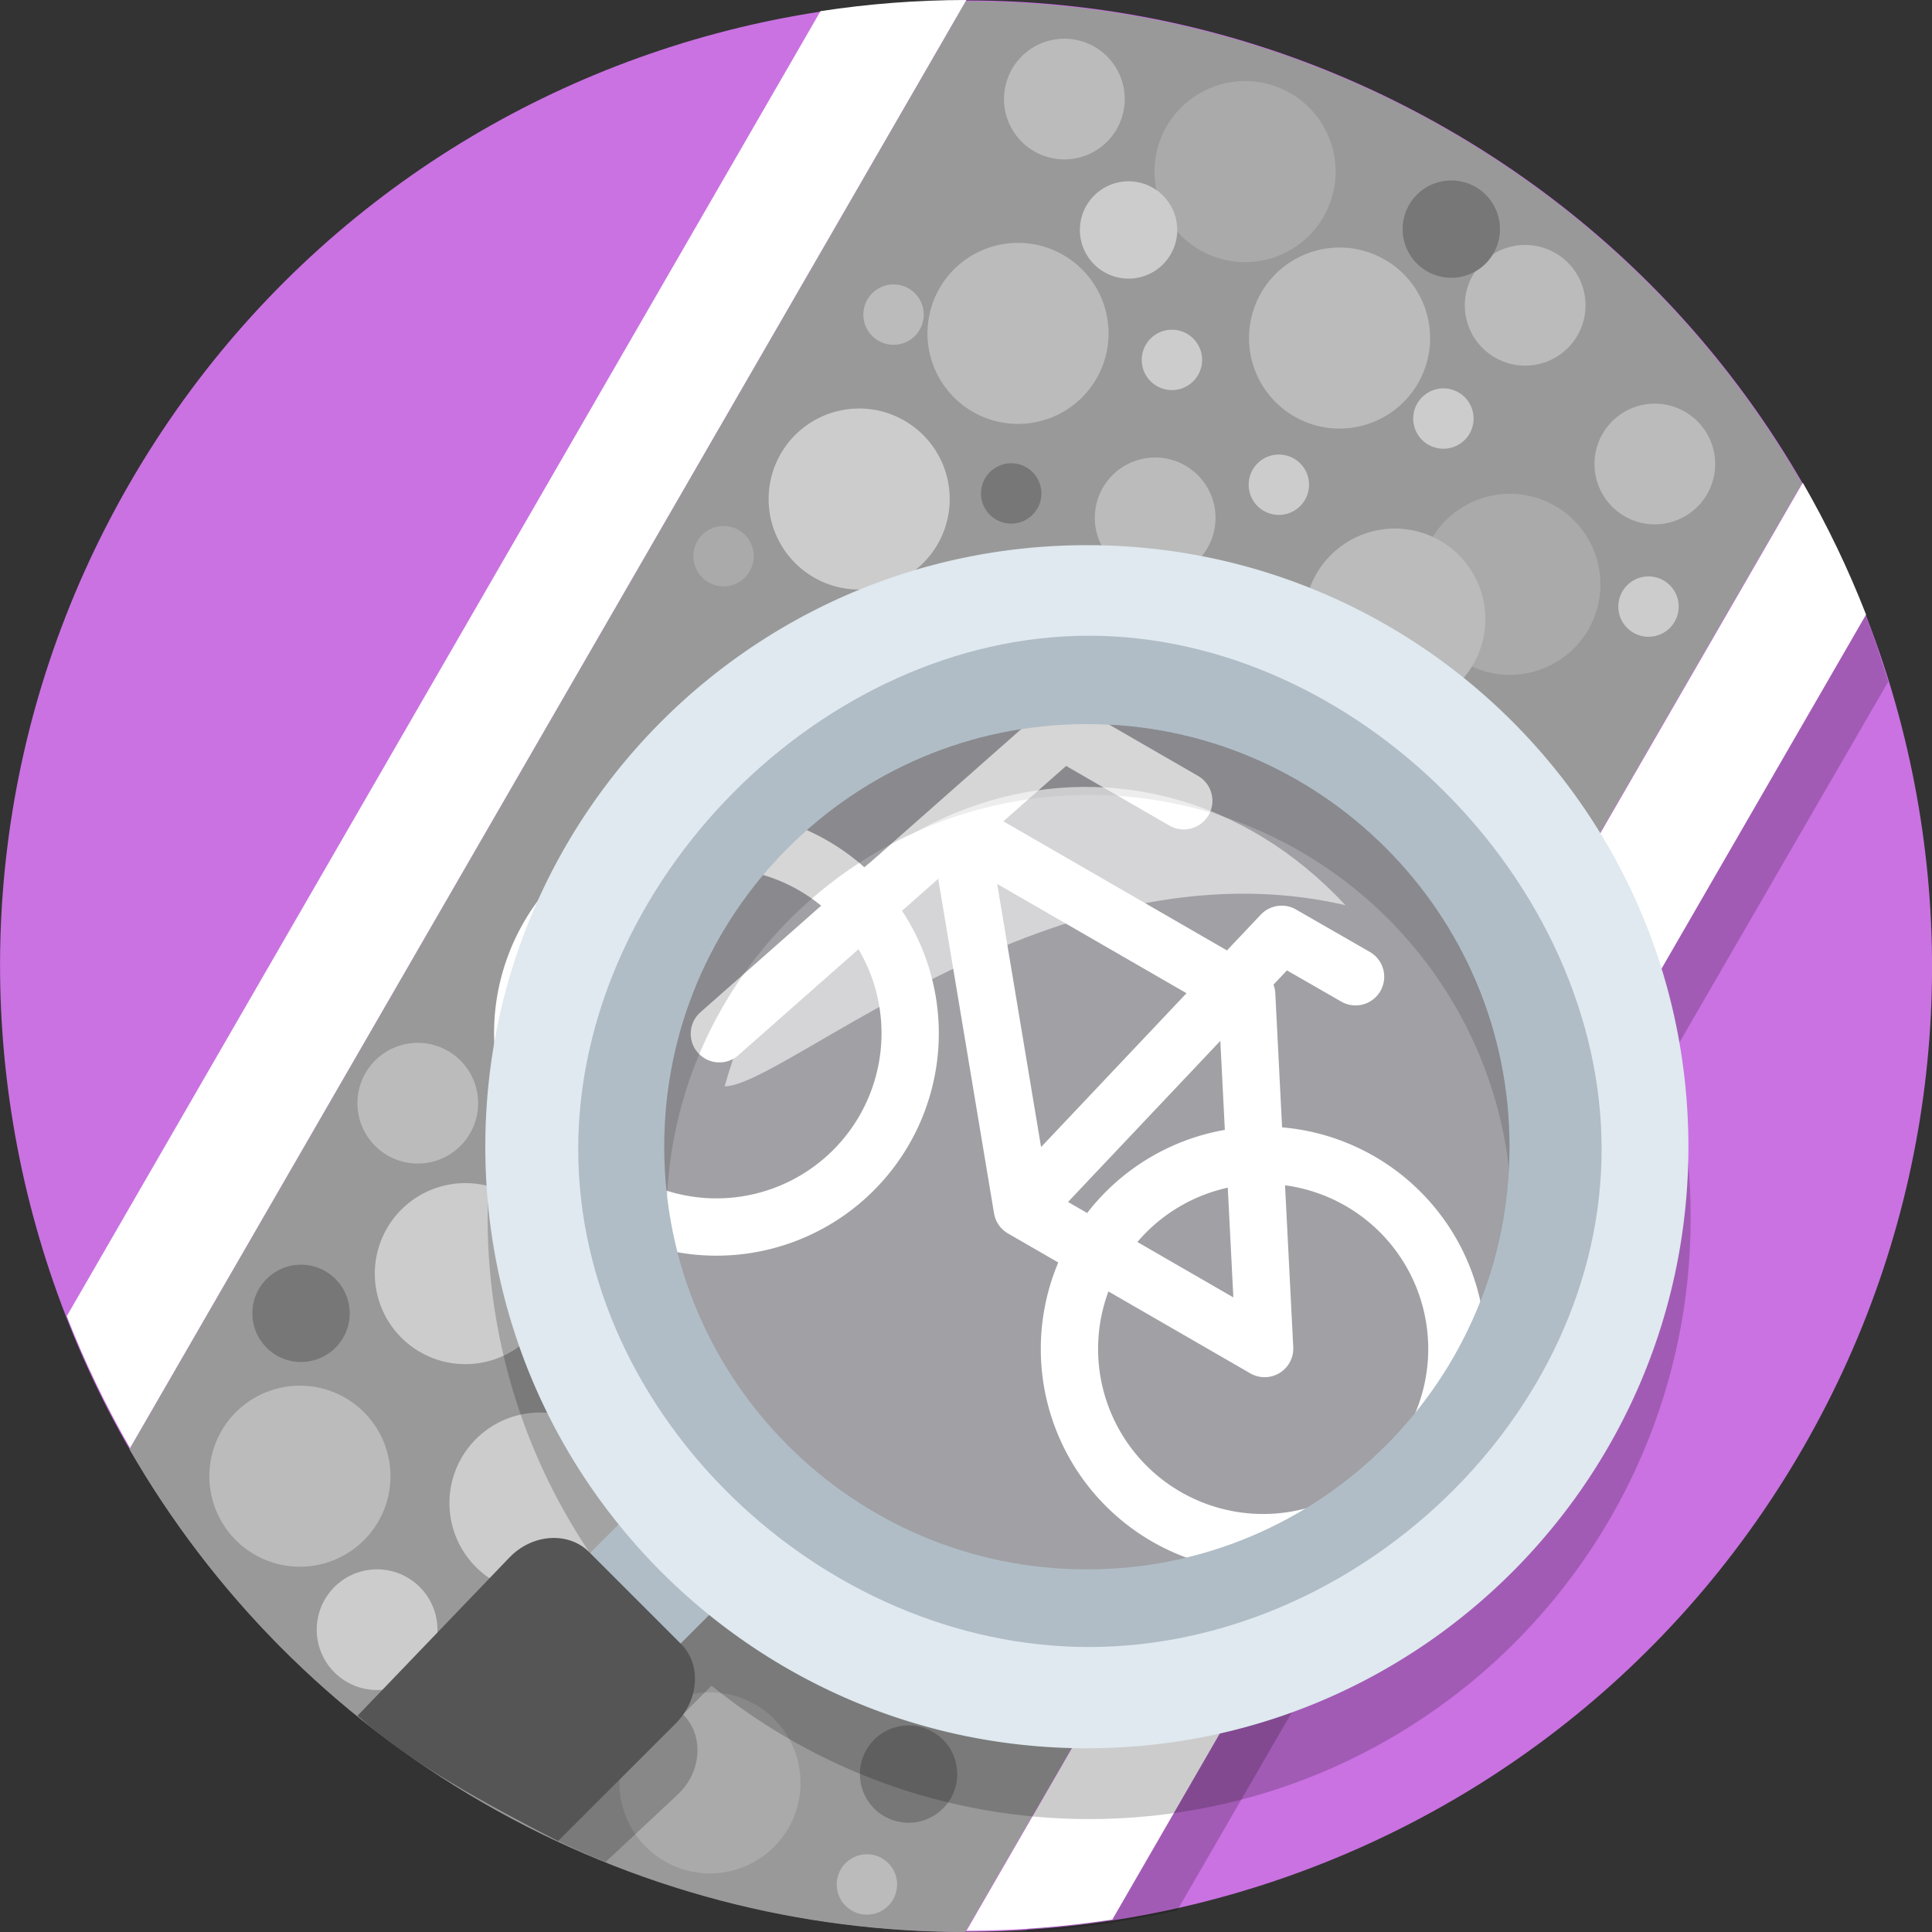 <?xml version="1.0" encoding="UTF-8"?>
<svg version="1.1" viewBox="0 0 128 128" xmlns="http://www.w3.org/2000/svg">
 <rect x="0" y="0" width="128" height="128" fill="#333333" stroke="none"/>
 <path d="m119.42 95.989c-17.67 30.594-56.806 41.076-87.411 23.413s-41.092-56.784-23.422-87.378 56.806-41.076 87.411-23.413 41.092 56.784 23.422 87.378" fill="#ca72e2" stroke-width=".2"/>
 <g stroke-width=".2">
  <path d="m67.991 127.97c3.365-0.178 6.715-0.696 9.998-1.394l47.113-81.417c-1.036-3.192-1.704-5.702-4.12-8.995 0 0-52.991 91.95-52.991 91.807z" fill-opacity=".2"/>
  <path d="m95.987 8.647c-10.1-5.829-21.128-8.575-32.008-8.562l-55.403 95.925c5.429 9.425 13.322 17.599 23.422 23.429 10.082 5.819 21.088 8.565 31.95 8.562l55.432-95.975c-5.428-9.404-13.31-17.559-23.392-23.378z" fill="#999"/>
  <path d="m119.44 31.983-55.407 95.931c3.244-3e-3 6.474-0.25 9.663-0.739l49.935-86.458c-1.171-3.006-2.572-5.925-4.191-8.735z" fill="#fff"/>
  <path d="m64.024 2.6865e-6c-3.244 0.003-6.474 0.25-9.663 0.739l-49.935 86.458c1.171 3.006 2.572 5.925 4.191 8.735z" fill="#fff"/>
 </g>
 <g>
  <path d="m72.642 25.086a5.997 5.999 90 0 1-8.195 2.195 5.997 5.999 90 0 1-2.196-8.192 5.997 5.999 90 0 1 8.195-2.195 5.997 5.999 90 0 1 2.196 8.192" fill="#bbb" style="paint-order:stroke fill markers"/>
  <path d="m93.945 25.396a5.997 5.999 90 0 1-8.195 2.195 5.997 5.999 90 0 1-2.196-8.192 5.997 5.999 90 0 1 8.195-2.195 5.997 5.999 90 0 1 2.196 8.192" fill="#bbb" style="paint-order:stroke fill markers"/>
  <path d="m36.027 87.38a5.997 5.999 90 0 1-8.195 2.195 5.997 5.999 90 0 1-2.196-8.192 5.997 5.999 90 0 1 8.195-2.195 5.997 5.999 90 0 1 2.196 8.192" fill="#ccc" style="paint-order:stroke fill markers"/>
  <path d="m40.971 102.58a5.997 5.999 90 0 1-8.195 2.195 5.997 5.999 90 0 1-2.196-8.192 5.997 5.999 90 0 1 8.195-2.195 5.997 5.999 90 0 1 2.196 8.192" fill="#ccc" style="paint-order:stroke fill markers"/>
  <path d="m105.23 41.712a5.997 5.999 90 0 1-8.195 2.195 5.997 5.999 90 0 1-2.196-8.192 5.997 5.999 90 0 1 8.195-2.195 5.997 5.999 90 0 1 2.196 8.192" fill="#aaa" style="paint-order:stroke fill markers"/>
  <path d="m52.234 121.12a5.997 5.999 90 0 1-8.195 2.195 5.997 5.999 90 0 1-2.196-8.192 5.997 5.999 90 0 1 8.195-2.195 5.997 5.999 90 0 1 2.196 8.192" fill="#aaa" style="paint-order:stroke fill markers"/>
  <path d="m97.606 44.014a5.997 5.999 90 0 1-8.195 2.195 5.997 5.999 90 0 1-2.196-8.192 5.997 5.999 90 0 1 8.195-2.195 5.997 5.999 90 0 1 2.196 8.192" fill="#bbb" style="paint-order:stroke fill markers"/>
  <path d="m25.066 100.8a5.997 5.999 90 0 1-8.195 2.195 5.997 5.999 90 0 1-2.196-8.192 5.997 5.999 90 0 1 8.195-2.195 5.997 5.999 90 0 1 2.196 8.192" fill="#bbb" style="paint-order:stroke fill markers"/>
  <path d="m62.118 36.061a5.997 5.999 90 0 1-8.195 2.195 5.997 5.999 90 0 1-2.196-8.192 5.997 5.999 90 0 1 8.195-2.195 5.997 5.999 90 0 1 2.196 8.192" fill="#ccc" style="paint-order:stroke fill markers"/>
  <path d="m87.685 14.367a5.997 5.999 90 0 1-8.195 2.195 5.997 5.999 90 0 1-2.196-8.192 5.997 5.999 90 0 1 8.195-2.195 5.997 5.999 90 0 1 2.196 8.192" fill="#aaa" style="paint-order:stroke fill markers"/>
  <path d="m79.997 36.308a3.998 3.999 90 0 1-5.463 1.463 3.998 3.999 90 0 1-1.464-5.461 3.998 3.999 90 0 1 5.463-1.463 3.998 3.999 90 0 1 1.464 5.461" fill="#bbb" style="paint-order:stroke fill markers"/>
  <path d="m104.51 22.226a3.998 3.999 90 0 1-5.463 1.463 3.998 3.999 90 0 1-1.464-5.461 3.998 3.999 90 0 1 5.463-1.463 3.998 3.999 90 0 1 1.464 5.461" fill="#bbb" style="paint-order:stroke fill markers"/>
  <path d="m31.143 75.089a3.998 3.999 90 0 1-5.463 1.463 3.998 3.999 90 0 1-1.464-5.461 3.998 3.999 90 0 1 5.463-1.463 3.998 3.999 90 0 1 1.464 5.461" fill="#bbb" style="paint-order:stroke fill markers"/>
  <path d="m28.446 109.97a3.998 3.999 90 0 1-5.463 1.463 3.998 3.999 90 0 1-1.464-5.461 3.998 3.999 90 0 1 5.463-1.463 3.998 3.999 90 0 1 1.464 5.461" fill="#ccc" style="paint-order:stroke fill markers"/>
  <path d="m73.981 8.562a3.998 3.999 90 0 1-5.463 1.463 3.998 3.999 90 0 1-1.464-5.461 3.998 3.999 90 0 1 5.463-1.463 3.998 3.999 90 0 1 1.464 5.461" fill="#bbb" style="paint-order:stroke fill markers"/>
  <path d="m113.1 32.741a3.998 3.999 90 0 1-5.463 1.463 3.998 3.999 90 0 1-1.464-5.461 3.998 3.999 90 0 1 5.463-1.463 3.998 3.999 90 0 1 1.464 5.461" fill="#bbb" style="paint-order:stroke fill markers"/>
  <path d="m86.46 33.114a1.999 2 90 0 1-2.732 0.732 1.999 2 90 0 1-0.732-2.731 1.999 2 90 0 1 2.732-0.732 1.999 2 90 0 1 0.732 2.731" fill="#ccc" style="paint-order:stroke fill markers"/>
  <path d="m79.375 24.844a1.999 2 90 0 1-2.732 0.732 1.999 2 90 0 1-0.732-2.731 1.999 2 90 0 1 2.732-0.732 1.999 2 90 0 1 0.732 2.731" fill="#ccc" style="paint-order:stroke fill markers"/>
  <path d="m68.727 33.692a1.999 2 90 0 1-2.732 0.732 1.999 2 90 0 1-0.732-2.731 1.999 2 90 0 1 2.732-0.732 1.999 2 90 0 1 0.732 2.731" fill="#777" style="paint-order:stroke fill markers"/>
  <path d="m59.167 125.85a1.999 2 90 0 1-2.732 0.732 1.999 2 90 0 1-0.732-2.731 1.999 2 90 0 1 2.732-0.732 1.999 2 90 0 1 0.732 2.731" fill="#bbb" style="paint-order:stroke fill markers"/>
  <path d="m60.932 21.843a1.999 2 90 0 1-2.732 0.732 1.999 2 90 0 1-0.732-2.731 1.999 2 90 0 1 2.732-0.732 1.999 2 90 0 1 0.732 2.731" fill="#bbb" style="paint-order:stroke fill markers"/>
  <path d="m97.362 28.73a1.999 2 90 0 1-2.732 0.732 1.999 2 90 0 1-0.732-2.731 1.999 2 90 0 1 2.732-0.732 1.999 2 90 0 1 0.732 2.731" fill="#ccc" style="paint-order:stroke fill markers"/>
  <path d="m110.95 41.188a1.999 2 90 0 1-2.732 0.732 1.999 2 90 0 1-0.732-2.731 1.999 2 90 0 1 2.732-0.732 1.999 2 90 0 1 0.732 2.731" fill="#ccc" style="paint-order:stroke fill markers"/>
  <path d="m49.669 37.847a1.999 2 90 0 1-2.732 0.732 1.999 2 90 0 1-0.732-2.731 1.999 2 90 0 1 2.732-0.732 1.999 2 90 0 1 0.732 2.731" fill="#aaa" style="paint-order:stroke fill markers"/>
  <path d="m22.737 88.624a3.223 3.224 90 0 1-4.405 1.18 3.223 3.224 90 0 1-1.18-4.403 3.223 3.224 90 0 1 4.405-1.18 3.223 3.224 90 0 1 1.18 4.403" fill="#777" style="paint-order:stroke fill markers"/>
  <path d="m62.989 119.15a3.223 3.224 90 0 1-4.405 1.18 3.223 3.224 90 0 1-1.18-4.403 3.223 3.224 90 0 1 4.405-1.18 3.223 3.224 90 0 1 1.18 4.403" fill="#777" style="paint-order:stroke fill markers"/>
  <path d="m77.563 16.847a3.223 3.224 90 0 1-4.405 1.18 3.223 3.224 90 0 1-1.18-4.403 3.223 3.224 90 0 1 4.405-1.18 3.223 3.224 90 0 1 1.18 4.403" fill="#ccc" style="paint-order:stroke fill markers"/>
  <path d="m98.945 16.791a3.223 3.224 90 0 1-4.405 1.18 3.223 3.224 90 0 1-1.18-4.403 3.223 3.224 90 0 1 4.405-1.18 3.223 3.224 90 0 1 1.18 4.403" fill="#777" style="paint-order:stroke fill markers"/>
 </g>
 <path d="m104.41 75.856a31.999 31.999 0 0 1-31.999 31.998 31.999 31.999 0 0 1-31.998-31.999 31.999 31.999 0 0 1 31.999-31.998 31.999 31.999 0 0 1 31.998 31.999" fill="#88888f" stroke-width="1" style="paint-order:normal"/>
 <path d="m58.581 74.876a12.834 12.834 0 0 1-17.532 4.698 12.834 12.834 0 0 1-4.698-17.532 12.834 12.834 0 0 1 17.532-4.698 12.834 12.834 0 0 1 4.698 17.532m36.222 20.91a12.834 12.834 0 0 1-17.532 4.698 12.834 12.834 0 0 1-4.698-17.532 12.834 12.834 0 0 1 17.532-4.698 12.834 12.834 0 0 1 4.698 17.532m-31.272-40.88 4.199 25.169 16.055 9.269-1.189-23.431-19.065-11.007m21.382 6.994 4.896 2.813m-22.079 15.362 17.182-18.175m-37.251 6.589 22.739-20.071 8.027 4.635" fill="none" stroke="#fff" stroke-linecap="round" stroke-linejoin="round" stroke-width="3.797" style="paint-order:normal"/>
 <g transform="translate(194.14 -359.88)" style="mix-blend-mode:normal">
  <path d="m-121.98 400.69c-22.011 1e-5 -39.855 17.844-39.855 39.855 0 9.477 3.314 18.178 8.838 25.018l-1.897 1.897-0.065-0.065c-1.362-1.362-3.757-1.234-5.285 0.371l-7.546 7.926c4.237 2.724 9.279 5.77 13.768 7.556l4.783-4.476c1.618-1.514 1.733-3.924 0.371-5.285l-0.027-0.027 1.897-1.897c6.84 5.524 15.541 8.836 25.018 8.836 22.011 1e-5 39.854-17.842 39.854-39.854 2e-6 -22.011-17.842-39.855-39.854-39.855zm0 11.855c15.464 1e-5 28 12.536 28 28 3e-6 15.464-12.536 28-28 28-15.464-1e-5 -28-12.536-28-28-1e-5 -15.464 12.536-28 28-28z" fill-opacity=".2" fill-rule="evenodd"/>
  <g transform="rotate(30,-1483.4,-249.38)">
   <path d="m23.03-296.7 1.83-6.83 8.196 2.196-1.83 6.83z" fill="#b0bdc6" fill-rule="evenodd"/>
   <path d="m22.976-296.84 8.32 2.229c1.86 0.498 2.896 2.623 2.322 4.763l-2.848 10.617c-5.462 0.256-10.939 0.439-15.657-0.546l3.47-14.1c0.53-2.152 2.533-3.462 4.393-2.964z" fill="#555" style="paint-order:normal"/>
   <path d="m18.182-371.1c-19.062 11.006-25.594 35.381-14.588 54.444 11.006 19.062 35.38 25.592 54.443 14.586 19.062-11.006 25.593-35.379 14.587-54.441s-35.38-25.595-54.442-14.589zm4.095 6.873a32 32 0 0 1 43.713 11.713 32 32 0 0 1-11.713 43.713 32 32 0 0 1-43.713-11.713 32 32 0 0 1 11.713-43.713z" fill="#dfe9ef" style="paint-order:normal"/>
   <path d="m21.297-365.97c-15.305 8.836-21.128 31.07-12.291 46.375 8.837 15.305 30.486 20.485 45.791 11.649 15.305-8.837 21.764-30.244 12.927-45.55-8.837-15.305-31.122-21.31-46.427-12.474zm2.812 5.137c13.392-7.732 30.517-3.143 38.249 10.249 7.732 13.392 3.143 30.517-10.249 38.249-13.392 7.732-30.517 3.143-38.249-10.249-7.732-13.392-3.143-30.517 10.249-38.249z" fill="#b0bdc6" style="paint-order:normal"/>
   <path d="m15.325-328.05c3.464-2 10.829-25.244 29.622-30.959-18.911-5.792-34.795 10.851-29.622 30.959z" fill="#fff" fill-opacity=".565" fill-rule="evenodd"/>
   <path d="m62.358-350.58a28 28 0 0 1-10.249 38.249 28 28 0 0 1-38.249-10.249 28 28 0 0 1 10.249-38.249 28 28 0 0 1 38.249 10.249" fill="#fff" fill-opacity=".2" style="paint-order:normal"/>
  </g>
 </g>
</svg>
